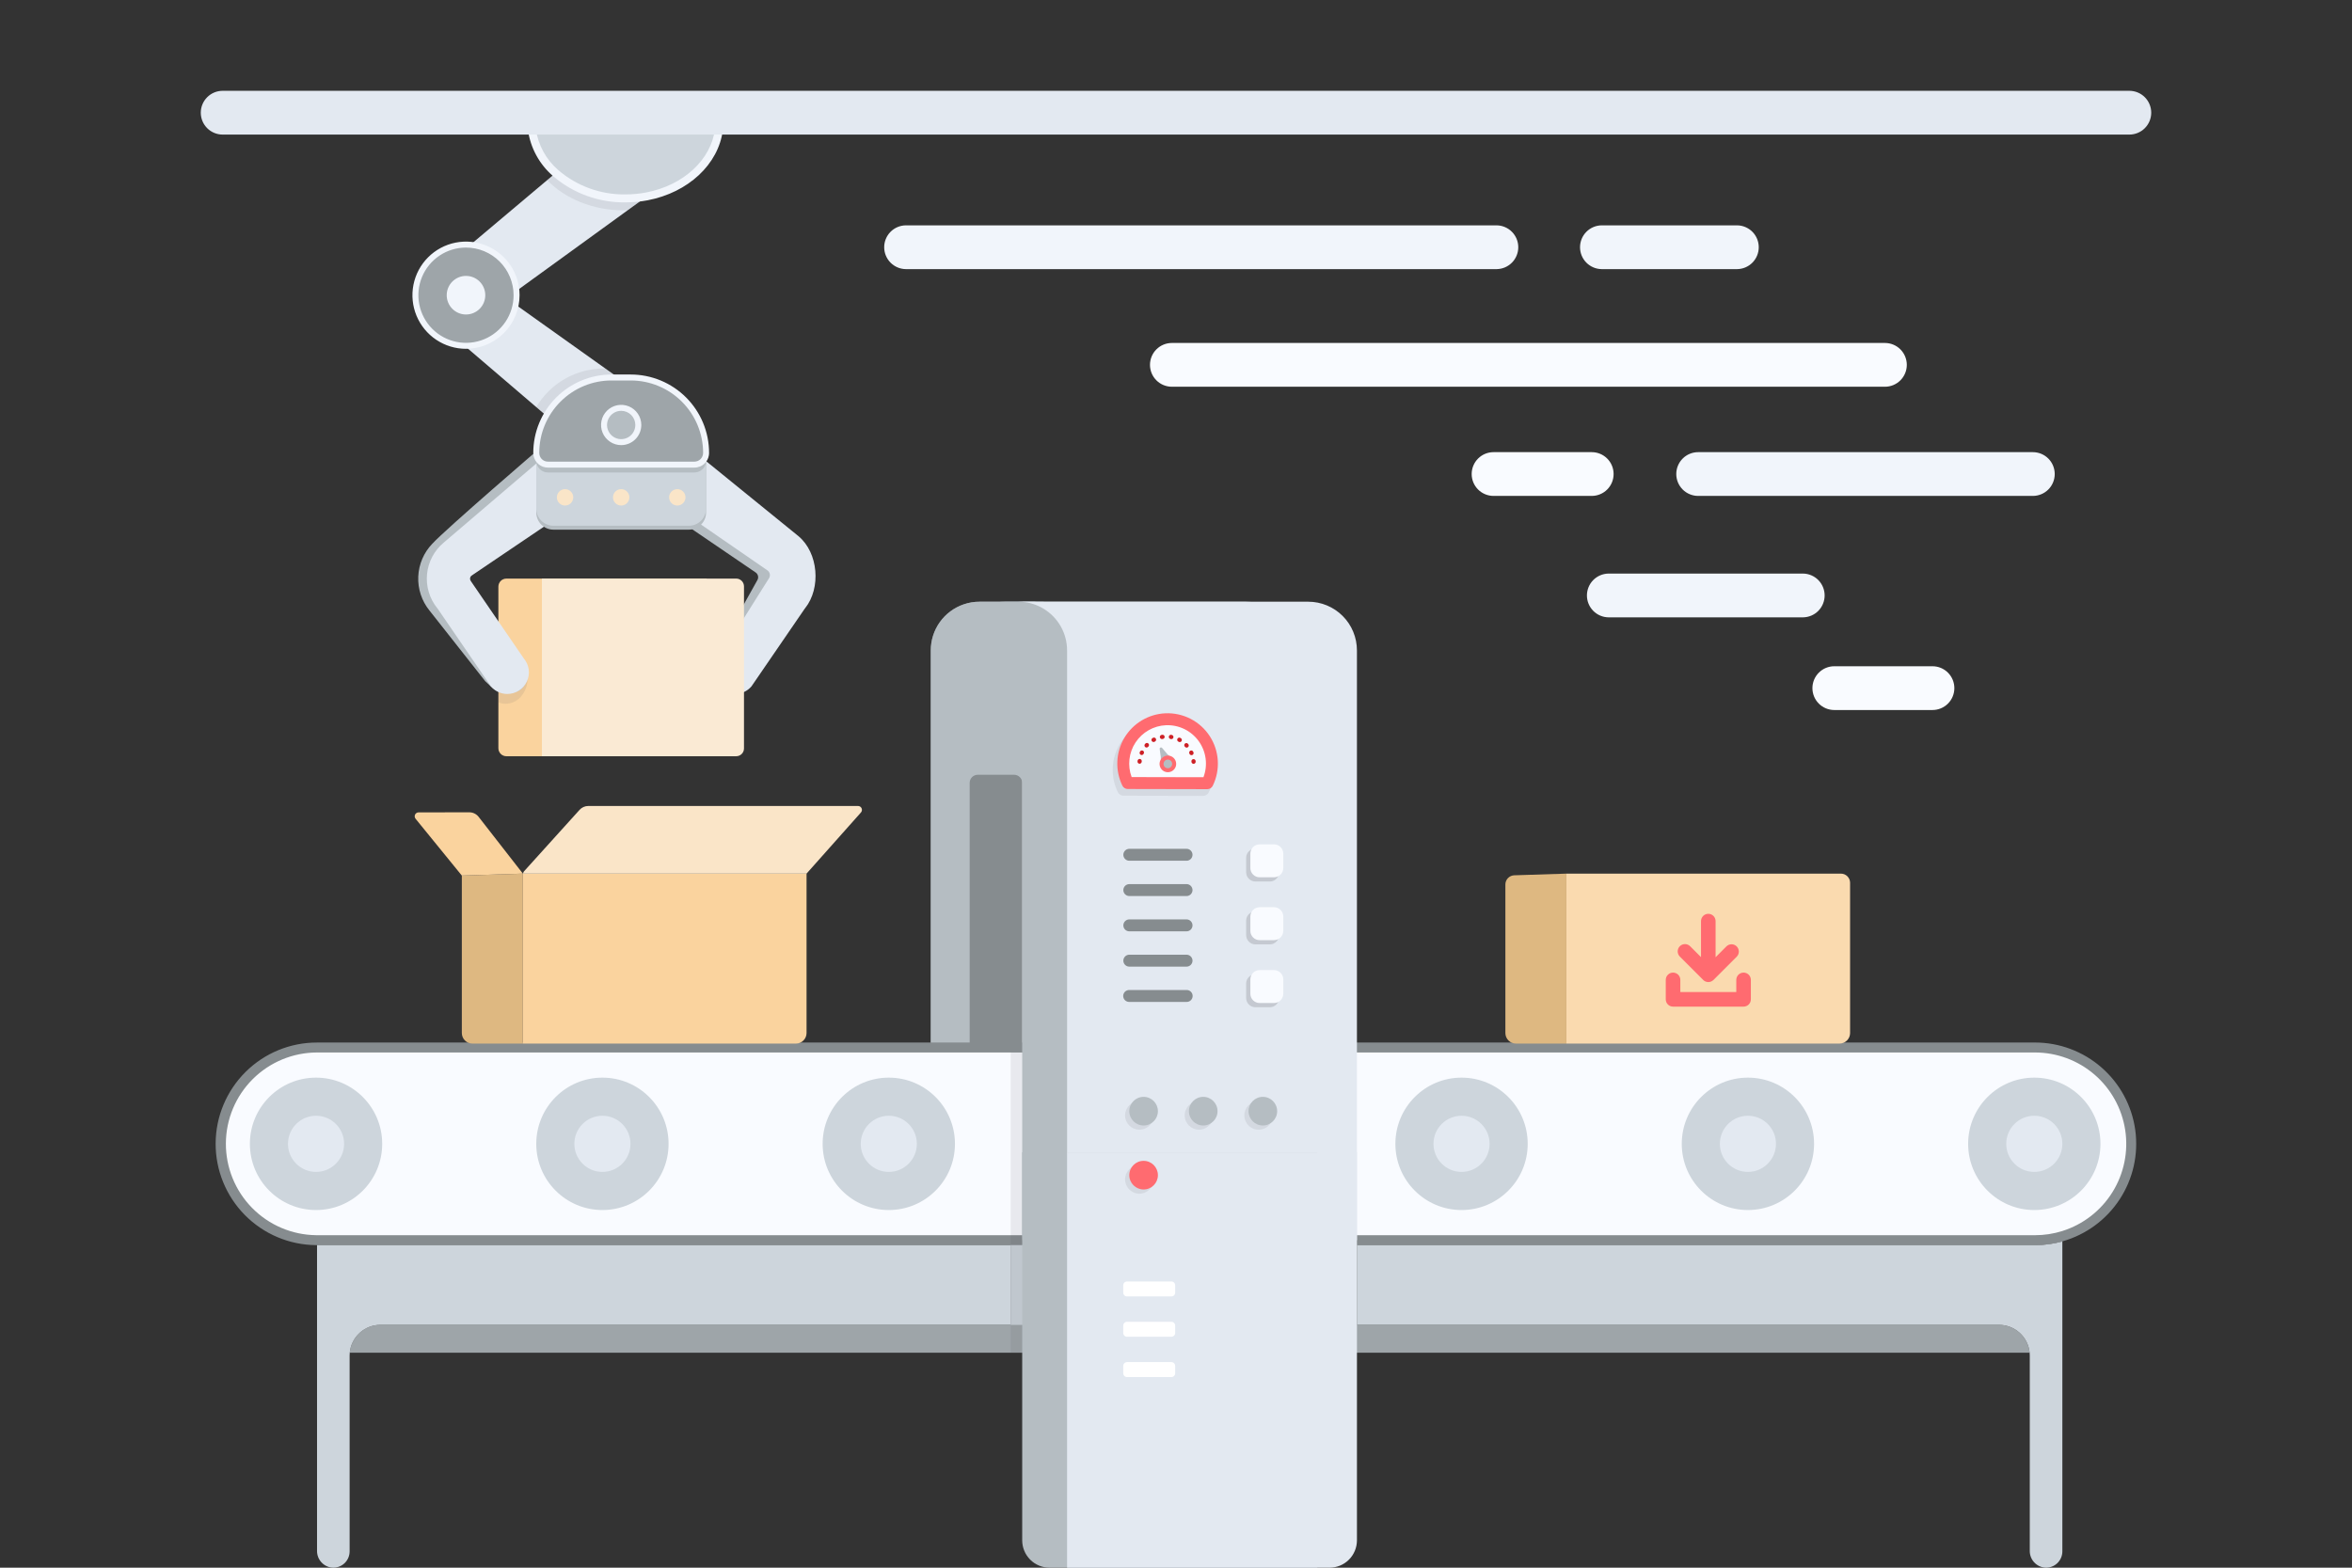 <svg width="492" height="328" viewBox="0 0 492 328" fill="none" xmlns="http://www.w3.org/2000/svg">
<rect x="0" y="0" width="492" height="328" fill="#333333" stroke="none"/>
<g clip-path="url(#clip0_338_1969)">
<path d="M136.481 84.119L133.416 88.048L129.939 92.507L126.758 96.585L126.272 97.209L126.259 97.226L126.238 97.209L125.51 96.585L114.914 87.516L114.245 86.945L112.174 85.172L92.495 68.332L100.284 58.346L126.637 77.109L129.27 78.983L131.578 80.627L136.481 84.119Z" fill="#E3E9F1"/>
<g opacity="0.1">
<path d="M146.664 93.518C146.662 94.331 146.338 95.111 145.763 95.686C145.188 96.261 144.408 96.585 143.595 96.585H125.511L114.915 87.516L114.245 86.945L112.178 85.171C113.626 82.716 115.689 80.681 118.163 79.267C120.636 77.853 123.435 77.108 126.284 77.107H126.642L129.277 78.98H131.943C134.274 78.978 136.576 79.493 138.683 80.49C140.791 81.487 142.65 82.941 144.127 84.745C145.79 87.368 146.67 90.412 146.664 93.518V93.518Z" fill="#494C4E"/>
</g>
<path d="M141.758 36.414L135.313 41.088L131.307 43.99L108.024 60.872L105.949 62.379L97.615 68.419L95.019 65.097L94.699 64.685L93.972 63.752L89.821 58.437L98.396 51.215L114.448 37.696L116.225 36.206L127.037 27.099L129.016 25.434L131.536 23.311L133.191 25.434L134.493 27.099L141.758 36.414Z" fill="#E3E9F1"/>
<g opacity="0.1">
<path d="M150.384 27.099C149.518 33.967 143.368 39.548 135.313 41.088L131.308 43.99C131.006 44.002 130.709 44.006 130.404 44.006C123.962 44.006 118.206 41.542 114.447 37.696L116.223 36.206C113.529 33.866 111.768 30.633 111.262 27.099H150.384Z" fill="#494C4E"/>
</g>
<path d="M264.771 136.036V259.476H194.704V136.085C194.704 133.958 195.368 131.884 196.605 130.155C197.842 128.426 199.589 127.127 201.601 126.442C202.658 126.077 203.768 125.891 204.887 125.892H218.225L264.771 136.036Z" fill="#868C8F"/>
<path d="M260.638 131.183L220.461 126.38L216.389 125.893H204.887C203.767 125.891 202.655 126.076 201.597 126.442C199.585 127.128 197.838 128.427 196.601 130.157C195.365 131.887 194.701 133.962 194.702 136.089V259.476H213.828L213.878 258.082V259.476H264.779V126.773C263.507 126.205 262.11 131.183 260.638 131.183ZM202.841 163.787C202.842 163.34 203.02 162.912 203.335 162.596C203.651 162.28 204.078 162.102 204.525 162.101H212.14C212.586 162.101 213.015 162.279 213.331 162.595C213.646 162.911 213.824 163.34 213.824 163.787V220.096H202.841V163.787Z" fill="#B5BDC2"/>
<path d="M431.407 259.474V259.728C429.545 260.252 427.619 260.517 425.684 260.515H283.851V277.194H418.158C419.759 277.194 421.302 277.791 422.487 278.869C423.672 279.946 424.413 281.427 424.566 283.022H73.162C73.315 281.427 74.056 279.946 75.241 278.869C76.426 277.791 77.969 277.194 79.57 277.194H211.417V260.515H66.316V259.474H431.407Z" fill="#9EA5A9"/>
<path d="M211.416 260.515V277.194H79.574C77.973 277.194 76.429 277.791 75.244 278.869C74.059 279.946 73.318 281.427 73.165 283.022C73.145 283.226 73.135 283.432 73.136 283.637V324.587C73.136 325.054 73.04 325.516 72.854 325.945C72.669 326.373 72.397 326.759 72.056 327.078C71.716 327.398 71.313 327.643 70.873 327.8C70.434 327.958 69.967 328.023 69.501 327.992C68.624 327.915 67.809 327.51 67.219 326.857C66.629 326.204 66.308 325.351 66.32 324.471V260.515H211.416Z" fill="#CDD5DC"/>
<path d="M431.412 259.728V324.587C431.412 325.054 431.316 325.516 431.13 325.945C430.945 326.373 430.673 326.759 430.332 327.078C429.991 327.398 429.589 327.643 429.149 327.8C428.71 327.958 428.243 328.023 427.777 327.992C426.9 327.915 426.085 327.51 425.495 326.857C424.905 326.204 424.584 325.351 424.596 324.471V283.637C424.596 283.429 424.587 283.225 424.567 283.022C424.414 281.427 423.672 279.946 422.488 278.869C421.303 277.791 419.759 277.194 418.158 277.194H283.852V260.515H425.685C427.62 260.517 429.545 260.252 431.408 259.728H431.412Z" fill="#CDD5DC"/>
<path d="M211.416 250.088L216.048 250.282V277.194H211.416V250.088Z" fill="#CDD5DC"/>
<path d="M425.684 219.162H66.316C55.194 219.162 46.178 228.186 46.178 239.319C46.178 250.451 55.194 259.475 66.316 259.475H425.684C436.806 259.475 445.823 250.451 445.823 239.319C445.823 228.186 436.806 219.162 425.684 219.162Z" fill="#F9FBFF"/>
<path d="M213.874 258.437V259.477H223.211V258.437H213.874ZM213.824 259.477L213.861 258.437H213.824V259.477ZM425.685 218.125H66.317C60.713 218.116 55.334 220.331 51.359 224.285C47.384 228.238 45.136 233.607 45.109 239.216C45.081 244.825 47.276 250.216 51.212 254.208C55.148 258.2 60.505 260.468 66.109 260.514C66.18 260.514 66.247 260.514 66.317 260.514H425.685C427.619 260.516 429.545 260.251 431.407 259.728V259.728C436.333 258.343 440.591 255.221 443.395 250.938C446.198 246.655 447.359 241.501 446.661 236.428C445.963 231.356 443.455 226.707 439.599 223.342C435.743 219.977 430.801 218.122 425.685 218.121V218.125ZM431.407 257.559C429.556 258.142 427.626 258.439 425.685 258.437H66.317C66.247 258.437 66.176 258.437 66.109 258.433C61.068 258.37 56.256 256.314 52.723 252.714C49.19 249.114 47.222 244.262 47.25 239.216C47.277 234.17 49.297 229.339 52.869 225.778C56.441 222.217 61.275 220.214 66.317 220.206H425.685C430.247 220.207 434.659 221.844 438.12 224.819C441.582 227.794 443.865 231.911 444.557 236.425C445.249 240.939 444.303 245.551 441.891 249.428C439.479 253.304 435.76 256.189 431.407 257.559V257.559ZM213.824 258.437V259.477L213.861 258.437H213.824ZM213.874 258.437V259.477H223.211V258.437H213.874Z" fill="#868C8F"/>
<path d="M66.111 253.169C73.753 253.169 79.949 246.968 79.949 239.319C79.949 231.669 73.753 225.468 66.111 225.468C58.468 225.468 52.273 231.669 52.273 239.319C52.273 246.968 58.468 253.169 66.111 253.169Z" fill="#CDD5DC"/>
<path d="M66.111 245.193C69.352 245.193 71.98 242.563 71.98 239.319C71.98 236.074 69.352 233.444 66.111 233.444C62.869 233.444 60.241 236.074 60.241 239.319C60.241 242.563 62.869 245.193 66.111 245.193Z" fill="#E3E9F1"/>
<path d="M126.016 253.169C133.659 253.169 139.854 246.968 139.854 239.319C139.854 231.669 133.659 225.468 126.016 225.468C118.373 225.468 112.178 231.669 112.178 239.319C112.178 246.968 118.373 253.169 126.016 253.169Z" fill="#CDD5DC"/>
<path d="M126.016 245.193C129.258 245.193 131.885 242.563 131.885 239.319C131.885 236.074 129.258 233.444 126.016 233.444C122.774 233.444 120.146 236.074 120.146 239.319C120.146 242.563 122.774 245.193 126.016 245.193Z" fill="#E3E9F1"/>
<path d="M185.921 253.169C193.564 253.169 199.76 246.968 199.76 239.319C199.76 231.669 193.564 225.468 185.921 225.468C178.279 225.468 172.083 231.669 172.083 239.319C172.083 246.968 178.279 253.169 185.921 253.169Z" fill="#CDD5DC"/>
<path d="M185.921 245.193C189.163 245.193 191.791 242.563 191.791 239.319C191.791 236.074 189.163 233.444 185.921 233.444C182.68 233.444 180.052 236.074 180.052 239.319C180.052 242.563 182.68 245.193 185.921 245.193Z" fill="#E3E9F1"/>
<path d="M245.826 253.169C253.468 253.169 259.664 246.968 259.664 239.319C259.664 231.669 253.468 225.468 245.826 225.468C238.183 225.468 231.987 231.669 231.987 239.319C231.987 246.968 238.183 253.169 245.826 253.169Z" fill="#CDD5DC"/>
<path d="M245.826 245.193C249.067 245.193 251.695 242.563 251.695 239.319C251.695 236.074 249.067 233.444 245.826 233.444C242.584 233.444 239.956 236.074 239.956 239.319C239.956 242.563 242.584 245.193 245.826 245.193Z" fill="#E3E9F1"/>
<path d="M305.731 253.169C313.374 253.169 319.569 246.968 319.569 239.319C319.569 231.669 313.374 225.468 305.731 225.468C298.088 225.468 291.893 231.669 291.893 239.319C291.893 246.968 298.088 253.169 305.731 253.169Z" fill="#CDD5DC"/>
<path d="M305.731 245.193C308.972 245.193 311.6 242.563 311.6 239.319C311.6 236.074 308.972 233.444 305.731 233.444C302.489 233.444 299.861 236.074 299.861 239.319C299.861 242.563 302.489 245.193 305.731 245.193Z" fill="#E3E9F1"/>
<path d="M365.636 253.169C373.279 253.169 379.474 246.968 379.474 239.319C379.474 231.669 373.279 225.468 365.636 225.468C357.993 225.468 351.798 231.669 351.798 239.319C351.798 246.968 357.993 253.169 365.636 253.169Z" fill="#CDD5DC"/>
<path d="M365.636 245.193C368.878 245.193 371.506 242.563 371.506 239.319C371.506 236.074 368.878 233.444 365.636 233.444C362.394 233.444 359.767 236.074 359.767 239.319C359.767 242.563 362.394 245.193 365.636 245.193Z" fill="#E3E9F1"/>
<path d="M425.541 253.169C433.184 253.169 439.38 246.968 439.38 239.319C439.38 231.669 433.184 225.468 425.541 225.468C417.899 225.468 411.703 231.669 411.703 239.319C411.703 246.968 417.899 253.169 425.541 253.169Z" fill="#CDD5DC"/>
<path d="M425.541 245.193C428.783 245.193 431.411 242.563 431.411 239.319C431.411 236.074 428.783 233.444 425.541 233.444C422.3 233.444 419.672 236.074 419.672 239.319C419.672 242.563 422.3 245.193 425.541 245.193Z" fill="#E3E9F1"/>
<path d="M260.636 125.892H210.216C209.097 125.891 207.987 126.077 206.93 126.442C208.941 127.128 210.687 128.426 211.923 130.155C213.16 131.885 213.824 133.958 213.822 136.085V259.476L213.871 258.08V259.476H270.813V136.085C270.813 133.382 269.741 130.791 267.833 128.879C265.924 126.968 263.336 125.894 260.636 125.892V125.892Z" fill="#B5BDC2"/>
<path d="M273.667 125.892H213.032C213.315 125.892 213.595 125.905 213.873 125.929C215.41 126.052 216.898 126.527 218.223 127.317C219.745 128.218 221.006 129.5 221.881 131.038C222.757 132.575 223.216 134.315 223.215 136.085V259.476V259.456V259.475H283.849V136.084C283.849 134.746 283.586 133.42 283.074 132.184C282.563 130.947 281.813 129.824 280.867 128.877C279.922 127.931 278.799 127.18 277.564 126.668C276.329 126.156 275.005 125.892 273.667 125.892Z" fill="#E3E9F1"/>
<g opacity="0.1">
<path d="M250.735 153.474C249.704 152.467 248.477 151.682 247.131 151.169C245.784 150.655 244.347 150.424 242.908 150.489C241.15 150.564 239.438 151.075 237.927 151.978C236.416 152.88 235.153 154.145 234.252 155.658C233.352 157.171 232.842 158.885 232.768 160.645C232.695 162.404 233.06 164.155 233.831 165.738C233.939 165.96 234.108 166.147 234.317 166.278C234.527 166.41 234.769 166.479 235.016 166.48L251.672 166.515C251.919 166.515 252.16 166.446 252.37 166.316C252.579 166.186 252.748 166 252.857 165.778C253.847 163.766 254.174 161.492 253.793 159.282C253.411 157.072 252.339 155.04 250.732 153.478L250.735 153.474Z" fill="#494C4E"/>
</g>
<path d="M148.832 152.176C147.971 152.175 147.128 151.929 146.403 151.465C145.678 151.001 145.101 150.339 144.739 149.558C144.377 148.776 144.246 147.907 144.361 147.054C144.477 146.2 144.834 145.397 145.39 144.74L158.425 121.385C158.572 121.134 158.624 120.839 158.572 120.553C158.521 120.267 158.368 120.009 158.142 119.825L140.109 107.541C139.655 107.16 139.279 106.694 139.005 106.168C138.731 105.642 138.562 105.067 138.51 104.477C138.457 103.886 138.522 103.29 138.699 102.724C138.877 102.158 139.164 101.633 139.544 101.178C139.924 100.723 140.39 100.348 140.916 100.073C141.441 99.798 142.015 99.63 142.605 99.578C143.196 99.525 143.791 99.589 144.356 99.767C144.921 99.945 145.446 100.232 145.901 100.612L164.991 113.509C166.979 115.156 168.239 117.52 168.498 120.09C168.757 122.66 167.994 125.229 166.374 127.239C166.346 127.275 166.317 127.309 166.289 127.343L152.278 147.703C151.385 148.758 150.112 152.176 148.832 152.176Z" fill="#B5BDC2"/>
<path d="M153.754 145.195C152.894 145.194 152.051 144.948 151.326 144.484C150.601 144.02 150.024 143.358 149.662 142.576C149.3 141.795 149.169 140.926 149.284 140.072C149.4 139.219 149.756 138.416 150.312 137.759L160.886 120.944C161.033 120.693 161.086 120.398 161.034 120.111C160.982 119.825 160.829 119.567 160.603 119.384L142.16 106.657C140.249 105.056 139.995 103.089 141.595 101.175C143.195 99.262 144.81 94.082 146.721 95.683L167.041 112.188C171.183 115.66 171.791 123.013 168.425 127.241C168.397 127.277 168.368 127.311 168.339 127.345L157.201 143.598C156.777 144.099 156.249 144.502 155.654 144.778C155.059 145.054 154.41 145.196 153.754 145.195V145.195Z" fill="#E3E9F1"/>
<path d="M147.834 121.057V158.223H105.928C105.484 158.223 105.058 158.046 104.745 157.732C104.431 157.418 104.254 156.992 104.254 156.548V122.732C104.254 122.512 104.297 122.294 104.381 122.091C104.465 121.887 104.589 121.703 104.744 121.547C104.899 121.392 105.084 121.268 105.287 121.184C105.49 121.1 105.708 121.057 105.928 121.057H147.834Z" fill="#FAD39E"/>
<path d="M113.363 121.055H154.002C154.215 121.055 154.427 121.097 154.625 121.179C154.822 121.261 155.002 121.381 155.153 121.532C155.304 121.684 155.424 121.863 155.506 122.061C155.587 122.259 155.63 122.471 155.63 122.685V156.594C155.63 156.808 155.587 157.02 155.506 157.217C155.424 157.415 155.304 157.595 155.153 157.746C155.002 157.897 154.822 158.017 154.625 158.099C154.427 158.181 154.215 158.223 154.002 158.223H113.363V121.055Z" fill="#FAEAD4"/>
<path d="M109.376 182.784V218.343H98.818C98.232 218.343 97.67 218.11 97.255 217.695C96.841 217.281 96.608 216.718 96.608 216.132V183.197L109.376 182.784Z" fill="#DEB881"/>
<g opacity="0.1">
<path d="M107.553 185.657L107.558 185.661L107.482 185.657H107.553Z" fill="#6E7376"/>
</g>
<path d="M168.717 182.784V216.129C168.717 216.716 168.484 217.278 168.07 217.693C167.655 218.108 167.094 218.341 166.508 218.341H109.376V182.784H168.717Z" fill="#FAD39E"/>
<path d="M179.494 168.631H123.058C122.715 168.631 122.375 168.703 122.062 168.842C121.748 168.981 121.467 169.185 121.237 169.44L109.572 182.351L109.375 182.782H168.716L180.096 169.99C180.201 169.873 180.269 169.728 180.294 169.573C180.318 169.418 180.297 169.259 180.233 169.116C180.17 168.972 180.066 168.85 179.935 168.764C179.804 168.678 179.651 168.632 179.494 168.631Z" fill="#FAE5C8"/>
<path d="M109.375 182.782L96.608 183.193L86.929 171.303C86.832 171.183 86.77 171.039 86.752 170.885C86.734 170.732 86.759 170.577 86.825 170.438C86.891 170.298 86.995 170.18 87.125 170.098C87.255 170.015 87.406 169.971 87.56 169.971L98.177 169.956C98.551 169.955 98.92 170.04 99.256 170.204C99.593 170.368 99.887 170.606 100.117 170.901L109.375 182.782Z" fill="#FAD39E"/>
<g opacity="0.1">
<path d="M108.732 146.012C107.936 146.795 106.866 147.238 105.75 147.248C105.238 147.247 104.73 147.152 104.252 146.968V131.989L109.269 138.674C110.065 139.762 110.448 141.097 110.35 142.442C110.251 143.786 109.678 145.052 108.732 146.012V146.012Z" fill="#494C4E"/>
</g>
<path d="M120.401 98.317C119.522 97.262 118.286 92.924 116.922 92.802C115.558 92.681 114.228 92.688 113.176 93.568C113.176 93.568 93.264 110.676 90.428 113.766C88.647 115.62 87.604 118.061 87.493 120.63C87.382 123.2 88.212 125.721 89.825 127.722L89.843 127.741L101.503 142.525C103.209 144.202 104.181 144.992 105.72 144.992H106.154C107.181 145.09 108.207 144.803 109.034 144.185C109.556 143.707 109.94 143.097 110.147 142.42C110.354 141.742 110.375 141.022 110.208 140.333C109.942 138.933 109.319 137.624 108.401 136.534L97.75 121.201C97.721 121.155 97.709 121.1 97.718 121.046C97.728 120.992 97.756 120.944 97.799 120.91L119.758 105.547C120.8 104.673 121.453 103.421 121.573 102.065C121.694 100.71 121.272 99.362 120.401 98.317V98.317Z" fill="#B5BDC2"/>
<path d="M106.128 145.195C105.472 145.196 104.823 145.053 104.228 144.777C103.633 144.501 103.105 144.098 102.682 143.596L91.546 127.343C91.516 127.309 91.489 127.275 91.46 127.239C89.839 125.229 89.075 122.661 89.333 120.09C89.592 117.52 90.851 115.156 92.839 113.508L112.75 96.501C114.662 94.901 116.688 99.261 118.287 101.174C119.055 102.093 119.427 103.28 119.321 104.473C119.215 105.666 118.64 106.768 117.722 107.537L98.632 120.438C98.468 120.574 98.362 120.768 98.336 120.98C98.31 121.192 98.366 121.406 98.492 121.579L109.569 137.758C110.125 138.416 110.482 139.218 110.597 140.072C110.712 140.925 110.582 141.794 110.22 142.576C109.858 143.357 109.281 144.019 108.556 144.483C107.831 144.947 106.989 145.194 106.128 145.195V145.195Z" fill="#E3E9F1"/>
<path d="M112.178 96.388H147.705V107.218C147.705 108.173 147.326 109.089 146.651 109.765C145.976 110.441 145.061 110.82 144.106 110.82H115.776C114.821 110.82 113.906 110.441 113.231 109.765C112.556 109.089 112.177 108.173 112.177 107.218V96.388H112.178Z" fill="#B5BDC2"/>
<path d="M112.178 95.568H147.705V106.397C147.705 107.352 147.326 108.269 146.651 108.944C145.976 109.62 145.061 110 144.106 110H115.776C114.821 110 113.906 109.62 113.231 108.944C112.556 108.269 112.177 107.352 112.177 106.397V95.568H112.178Z" fill="#CDD5DC"/>
<path d="M127.944 80.626H131.935C136.117 80.626 140.127 82.288 143.084 85.248C146.041 88.207 147.702 92.222 147.702 96.407V96.407C147.702 97.056 147.445 97.678 146.987 98.136C146.528 98.595 145.907 98.853 145.259 98.853H114.62C114.299 98.853 113.982 98.79 113.685 98.667C113.389 98.544 113.119 98.364 112.892 98.136C112.666 97.909 112.486 97.64 112.363 97.343C112.24 97.046 112.177 96.728 112.177 96.407V96.407C112.177 92.222 113.838 88.207 116.795 85.248C119.752 82.288 123.762 80.626 127.944 80.626V80.626Z" fill="#B5BDC2"/>
<path d="M147.706 94.766C147.705 94.918 147.69 95.069 147.66 95.218C147.572 95.701 147.338 96.146 146.99 96.492C146.763 96.719 146.493 96.9 146.196 97.023C145.899 97.145 145.58 97.209 145.259 97.208H114.62C114.051 97.209 113.5 97.01 113.063 96.647C112.625 96.283 112.329 95.778 112.225 95.218C112.194 95.069 112.179 94.918 112.179 94.766C112.178 92.694 112.586 90.641 113.378 88.727C114.17 86.812 115.331 85.072 116.795 83.606C118.259 82.141 119.997 80.978 121.91 80.185C123.823 79.391 125.873 78.983 127.944 78.983H131.935C136.117 78.983 140.128 80.646 143.085 83.606C146.042 86.566 147.704 90.58 147.704 94.766H147.706Z" fill="#9EA5A9"/>
<path d="M145.26 97.833H114.619C113.904 97.834 113.211 97.585 112.661 97.128C112.11 96.671 111.738 96.035 111.607 95.331C111.57 95.145 111.552 94.955 111.552 94.764C111.552 92.61 111.975 90.477 112.799 88.486C113.623 86.495 114.83 84.686 116.352 83.163C117.874 81.639 119.682 80.431 121.67 79.607C123.659 78.782 125.791 78.358 127.943 78.358H131.934C136.282 78.359 140.451 80.087 143.525 83.164C146.6 86.241 148.327 90.415 148.327 94.766C148.327 94.96 148.308 95.153 148.269 95.343C148.157 95.947 147.865 96.502 147.43 96.935C146.854 97.51 146.074 97.833 145.26 97.833V97.833ZM127.942 79.606C125.952 79.601 123.982 79.991 122.144 80.754C120.306 81.516 118.638 82.636 117.235 84.048C115.827 85.454 114.711 87.125 113.95 88.965C113.189 90.804 112.799 92.775 112.802 94.766C112.802 94.877 112.814 94.988 112.836 95.097C112.911 95.515 113.131 95.894 113.457 96.166C113.783 96.438 114.195 96.587 114.619 96.585H145.26C145.744 96.585 146.209 96.393 146.551 96.05C146.885 95.707 147.075 95.248 147.082 94.769C147.082 90.748 145.486 86.892 142.646 84.048C139.806 81.205 135.953 79.607 131.936 79.607L127.942 79.606Z" fill="#F1F5FB"/>
<path d="M129.941 92.506C131.921 92.506 133.526 90.899 133.526 88.918C133.526 86.936 131.921 85.329 129.941 85.329C127.961 85.329 126.356 86.936 126.356 88.918C126.356 90.899 127.961 92.506 129.941 92.506Z" fill="#B5BDC2"/>
<path d="M129.942 93.13C129.109 93.13 128.295 92.883 127.603 92.42C126.911 91.957 126.371 91.299 126.053 90.53C125.734 89.76 125.651 88.913 125.813 88.096C125.976 87.278 126.377 86.528 126.965 85.938C127.554 85.349 128.304 84.948 129.12 84.785C129.937 84.623 130.783 84.706 131.552 85.025C132.321 85.344 132.979 85.884 133.441 86.577C133.904 87.27 134.151 88.084 134.151 88.917C134.149 90.034 133.705 91.105 132.916 91.894C132.127 92.684 131.057 93.128 129.942 93.13V93.13ZM129.942 85.954C129.356 85.954 128.783 86.128 128.296 86.454C127.809 86.779 127.43 87.242 127.205 87.784C126.981 88.326 126.923 88.922 127.037 89.497C127.151 90.072 127.434 90.6 127.848 91.014C128.262 91.429 128.79 91.711 129.364 91.825C129.939 91.94 130.534 91.881 131.075 91.656C131.617 91.432 132.079 91.052 132.404 90.564C132.73 90.077 132.903 89.504 132.903 88.917C132.902 88.132 132.59 87.378 132.035 86.823C131.479 86.267 130.727 85.955 129.942 85.954Z" fill="#F1F5FB"/>
<path d="M141.681 105.772C142.628 105.772 143.396 105.003 143.396 104.056C143.396 103.108 142.628 102.34 141.681 102.34C140.734 102.34 139.967 103.108 139.967 104.056C139.967 105.003 140.734 105.772 141.681 105.772Z" fill="#FAE5C8"/>
<path d="M129.941 105.772C130.888 105.772 131.656 105.003 131.656 104.056C131.656 103.108 130.888 102.34 129.941 102.34C128.994 102.34 128.227 103.108 128.227 104.056C128.227 105.003 128.994 105.772 129.941 105.772Z" fill="#FAE5C8"/>
<path d="M118.201 105.772C119.148 105.772 119.915 105.003 119.915 104.056C119.915 103.108 119.148 102.34 118.201 102.34C117.254 102.34 116.486 103.108 116.486 104.056C116.486 105.003 117.254 105.772 118.201 105.772Z" fill="#FAE5C8"/>
<path d="M327.667 182.784V218.343H317.11C316.819 218.343 316.532 218.286 316.264 218.175C315.996 218.064 315.752 217.901 315.547 217.696C315.342 217.49 315.179 217.246 315.068 216.978C314.957 216.71 314.9 216.422 314.9 216.132V185.058C314.9 184.558 315.094 184.078 315.441 183.72C315.789 183.361 316.262 183.151 316.76 183.135L327.667 182.784Z" fill="#DEB881"/>
<g opacity="0.1">
<path d="M325.846 185.657L325.85 185.661L325.774 185.657H325.846Z" fill="#6E7376"/>
</g>
<path d="M387.008 184.707V216.129C387.008 216.42 386.951 216.707 386.84 216.976C386.729 217.244 386.566 217.488 386.361 217.693C386.156 217.899 385.912 218.061 385.644 218.173C385.376 218.284 385.089 218.341 384.799 218.341H327.667V182.784H385.086C385.596 182.784 386.085 182.986 386.445 183.347C386.805 183.708 387.008 184.197 387.008 184.707Z" fill="#FADAAF"/>
<path d="M356.228 204.976C356.37 205.133 356.543 205.258 356.736 205.344C356.929 205.429 357.137 205.474 357.348 205.474H357.357H357.367C357.546 205.472 357.723 205.437 357.889 205.373C357.909 205.365 357.93 205.361 357.95 205.352C358.112 205.281 358.261 205.182 358.39 205.06C358.403 205.047 358.422 205.043 358.435 205.029L363.304 200.157C363.584 199.869 363.739 199.483 363.736 199.082C363.733 198.681 363.573 198.297 363.29 198.014C363.007 197.73 362.623 197.569 362.222 197.566C361.822 197.564 361.436 197.719 361.149 197.998L358.873 200.276V192.718C358.873 192.313 358.713 191.925 358.427 191.639C358.141 191.353 357.753 191.192 357.348 191.192C356.944 191.192 356.556 191.353 356.27 191.639C355.984 191.925 355.824 192.313 355.824 192.718V200.255L353.547 197.976C353.405 197.834 353.237 197.721 353.052 197.645C352.867 197.568 352.669 197.529 352.469 197.529C352.269 197.529 352.07 197.568 351.885 197.645C351.7 197.721 351.532 197.834 351.391 197.976C351.249 198.117 351.137 198.285 351.06 198.471C350.984 198.656 350.944 198.854 350.944 199.054C350.944 199.255 350.984 199.453 351.06 199.638C351.137 199.823 351.249 199.992 351.391 200.133L356.228 204.976Z" fill="#FF6B70"/>
<path d="M364.727 203.491C364.527 203.491 364.329 203.531 364.144 203.607C363.959 203.684 363.791 203.796 363.649 203.938C363.507 204.08 363.395 204.248 363.318 204.433C363.242 204.618 363.202 204.817 363.202 205.017V207.561H351.499V205.017C351.499 204.612 351.338 204.224 351.052 203.938C350.766 203.652 350.378 203.491 349.974 203.491C349.57 203.491 349.182 203.652 348.896 203.938C348.61 204.224 348.449 204.612 348.449 205.017V209.087C348.449 209.492 348.61 209.88 348.896 210.166C349.182 210.452 349.57 210.613 349.974 210.613H364.727C365.132 210.613 365.519 210.452 365.805 210.166C366.091 209.88 366.252 209.492 366.252 209.087V205.017C366.252 204.817 366.212 204.618 366.136 204.433C366.059 204.248 365.947 204.08 365.805 203.938C365.664 203.796 365.496 203.684 365.311 203.607C365.126 203.531 364.927 203.491 364.727 203.491V203.491Z" fill="#FF6B70"/>
<path d="M213.825 241.098H275.561V328H219.553C218.034 328 216.578 327.396 215.504 326.322C214.43 325.247 213.827 323.789 213.827 322.269V241.1L213.825 241.098Z" fill="#B5BDC2"/>
<path d="M283.851 241.098V322.272C283.85 323.792 283.246 325.248 282.172 326.322C281.098 327.396 279.643 327.999 278.125 328H223.214V241.098H283.851Z" fill="#E3E9F1"/>
<path d="M97.479 72.355C103.323 72.355 108.061 67.613 108.061 61.764C108.061 55.914 103.323 51.172 97.479 51.172C91.635 51.172 86.897 55.914 86.897 61.764C86.897 67.613 91.635 72.355 97.479 72.355Z" fill="#9EA5A9"/>
<path d="M97.479 72.98C95.263 72.98 93.096 72.322 91.254 71.089C89.411 69.857 87.975 68.105 87.126 66.056C86.278 64.006 86.056 61.751 86.489 59.575C86.921 57.4 87.988 55.401 89.556 53.833C91.123 52.264 93.119 51.196 95.293 50.763C97.467 50.33 99.72 50.553 101.768 51.401C103.815 52.25 105.565 53.688 106.797 55.532C108.028 57.377 108.685 59.545 108.685 61.764C108.682 64.737 107.5 67.588 105.399 69.691C103.298 71.793 100.45 72.976 97.479 72.98ZM97.479 51.797C95.51 51.797 93.584 52.381 91.946 53.476C90.308 54.571 89.031 56.127 88.277 57.948C87.523 59.77 87.325 61.774 87.709 63.707C88.093 65.641 89.041 67.417 90.434 68.811C91.827 70.206 93.601 71.155 95.533 71.54C97.465 71.925 99.467 71.727 101.287 70.973C103.107 70.219 104.662 68.941 105.756 67.302C106.851 65.662 107.435 63.735 107.434 61.764C107.431 59.122 106.382 56.589 104.515 54.72C102.649 52.852 100.119 51.801 97.479 51.797V51.797Z" fill="#F1F5FB"/>
<path d="M97.479 65.8C99.707 65.8 101.512 63.993 101.512 61.763C101.512 59.534 99.707 57.727 97.479 57.727C95.252 57.727 93.446 59.534 93.446 61.763C93.446 63.993 95.252 65.8 97.479 65.8Z" fill="#F1F5FB"/>
<path d="M248.205 180.091H236.233C236.069 180.091 235.907 180.058 235.756 179.995C235.604 179.933 235.467 179.841 235.351 179.725C235.235 179.609 235.143 179.471 235.08 179.32C235.018 179.168 234.985 179.006 234.985 178.842C234.985 178.678 235.018 178.515 235.08 178.364C235.143 178.212 235.235 178.075 235.351 177.959C235.467 177.843 235.604 177.751 235.756 177.688C235.907 177.625 236.069 177.593 236.233 177.593H248.205C248.536 177.593 248.854 177.724 249.088 177.959C249.322 178.193 249.453 178.51 249.453 178.842C249.453 179.173 249.322 179.491 249.088 179.725C248.854 179.959 248.536 180.091 248.205 180.091V180.091Z" fill="#868C8F"/>
<path d="M248.205 187.475H236.233C236.069 187.475 235.907 187.442 235.756 187.38C235.604 187.317 235.467 187.225 235.351 187.109C235.235 186.993 235.143 186.855 235.08 186.704C235.018 186.552 234.985 186.39 234.985 186.226C234.985 186.062 235.018 185.9 235.08 185.748C235.143 185.597 235.235 185.459 235.351 185.343C235.467 185.227 235.604 185.135 235.756 185.072C235.907 185.009 236.069 184.977 236.233 184.977H248.205C248.536 184.977 248.854 185.109 249.088 185.343C249.322 185.577 249.453 185.895 249.453 186.226C249.453 186.557 249.322 186.875 249.088 187.109C248.854 187.343 248.536 187.475 248.205 187.475V187.475Z" fill="#868C8F"/>
<path d="M248.205 194.86H236.233C235.902 194.86 235.585 194.729 235.351 194.495C235.117 194.26 234.985 193.943 234.985 193.612C234.985 193.28 235.117 192.963 235.351 192.729C235.585 192.494 235.902 192.363 236.233 192.363H248.205C248.536 192.363 248.854 192.494 249.088 192.729C249.322 192.963 249.453 193.28 249.453 193.612C249.453 193.943 249.322 194.26 249.088 194.495C248.854 194.729 248.536 194.86 248.205 194.86V194.86Z" fill="#868C8F"/>
<path d="M248.205 202.245H236.233C235.902 202.245 235.585 202.113 235.351 201.879C235.117 201.645 234.985 201.327 234.985 200.996C234.985 200.665 235.117 200.347 235.351 200.113C235.585 199.878 235.902 199.747 236.233 199.747H248.205C248.536 199.747 248.854 199.878 249.088 200.113C249.322 200.347 249.453 200.665 249.453 200.996C249.453 201.327 249.322 201.645 249.088 201.879C248.854 202.113 248.536 202.245 248.205 202.245V202.245Z" fill="#868C8F"/>
<path d="M248.205 209.629H236.232C236.066 209.633 235.901 209.603 235.746 209.542C235.591 209.482 235.45 209.39 235.33 209.274C235.211 209.158 235.117 209.019 235.052 208.865C234.987 208.712 234.954 208.547 234.954 208.38C234.954 208.214 234.987 208.049 235.052 207.895C235.117 207.742 235.211 207.603 235.33 207.486C235.45 207.37 235.591 207.279 235.746 207.218C235.901 207.157 236.066 207.128 236.232 207.132H248.205C248.371 207.128 248.537 207.157 248.692 207.218C248.847 207.279 248.988 207.37 249.107 207.486C249.226 207.603 249.321 207.742 249.385 207.895C249.45 208.049 249.483 208.214 249.483 208.38C249.483 208.547 249.45 208.712 249.385 208.865C249.321 209.019 249.226 209.158 249.107 209.274C248.988 209.39 248.847 209.482 248.692 209.542C248.537 209.603 248.371 209.633 248.205 209.629V209.629Z" fill="#868C8F"/>
<path d="M235.9 163.83C235.211 162.413 234.893 160.844 234.977 159.271C235.061 157.698 235.543 156.172 236.379 154.836C237.215 153.501 238.377 152.401 239.755 151.64C241.133 150.878 242.682 150.481 244.257 150.484C245.831 150.487 247.378 150.892 248.753 151.659C250.128 152.426 251.285 153.531 252.115 154.87C252.945 156.209 253.421 157.737 253.499 159.31C253.576 160.884 253.251 162.451 252.556 163.865L235.9 163.83Z" fill="#F9FBFF"/>
<path d="M252.558 165.114L235.901 165.079C235.668 165.078 235.44 165.012 235.242 164.888C235.044 164.765 234.885 164.588 234.783 164.378C234.018 162.807 233.656 161.069 233.729 159.322C233.802 157.576 234.309 155.874 235.203 154.373C236.097 152.871 237.351 151.615 238.851 150.719C240.351 149.823 242.05 149.315 243.795 149.24C245.62 149.164 247.433 149.564 249.056 150.4C250.679 151.237 252.057 152.482 253.054 154.013C254.051 155.544 254.633 157.309 254.743 159.133C254.852 160.957 254.486 162.779 253.68 164.418C253.576 164.628 253.416 164.804 253.218 164.927C253.02 165.05 252.791 165.114 252.558 165.114V165.114ZM236.721 162.583L251.742 162.615C252.214 161.371 252.369 160.03 252.195 158.712C252.021 157.393 251.523 156.138 250.745 155.06C249.967 153.981 248.934 153.113 247.738 152.533C246.543 151.953 245.222 151.679 243.894 151.735C242.627 151.79 241.391 152.144 240.288 152.769C239.184 153.393 238.244 154.271 237.544 155.329C236.844 156.387 236.405 157.596 236.262 158.857C236.119 160.118 236.276 161.395 236.721 162.583V162.583Z" fill="#FF6B70"/>
<path d="M244.148 157.744C243.791 157.342 243.448 156.921 243.104 156.5C243.065 156.446 243.009 156.408 242.944 156.39C242.88 156.373 242.812 156.379 242.751 156.406C242.69 156.434 242.641 156.481 242.61 156.54C242.58 156.6 242.572 156.668 242.586 156.733C242.67 157.27 242.754 157.806 242.816 158.34C242.786 159.109 242.958 159.872 243.314 160.553C243.467 160.795 243.702 160.974 243.976 161.057C244.25 161.139 244.545 161.121 244.806 161.004C245.067 160.887 245.277 160.68 245.398 160.42C245.519 160.161 245.543 159.866 245.464 159.591C245.194 158.871 244.74 158.234 244.148 157.744Z" fill="#B5BDC2"/>
<path d="M244.298 161.152C245.027 161.152 245.617 160.56 245.617 159.83C245.617 159.101 245.027 158.509 244.298 158.509C243.569 158.509 242.978 159.101 242.978 159.83C242.978 160.56 243.569 161.152 244.298 161.152Z" fill="#B5BDC2"/>
<path d="M244.299 161.567C243.964 161.568 243.636 161.471 243.354 161.288C243.073 161.106 242.85 160.846 242.712 160.54C242.559 160.198 242.52 159.815 242.601 159.448C242.683 159.082 242.881 158.751 243.166 158.507C243.45 158.262 243.806 158.116 244.18 158.091C244.555 158.066 244.927 158.162 245.242 158.366C245.557 158.57 245.798 158.87 245.928 159.222C246.059 159.574 246.072 159.959 245.966 160.319C245.86 160.679 245.64 160.995 245.34 161.22C245.04 161.445 244.675 161.567 244.299 161.567ZM244.299 158.924C244.148 158.924 243.999 158.961 243.866 159.033C243.733 159.105 243.62 159.209 243.538 159.336C243.455 159.463 243.406 159.608 243.394 159.759C243.383 159.91 243.409 160.061 243.471 160.199V160.199C243.538 160.348 243.643 160.475 243.776 160.569C243.909 160.662 244.064 160.718 244.226 160.73C244.388 160.743 244.55 160.711 244.695 160.64C244.841 160.568 244.964 160.458 245.053 160.322C245.141 160.185 245.192 160.028 245.198 159.866C245.205 159.703 245.168 159.542 245.09 159.399C245.013 159.256 244.899 159.137 244.76 159.053C244.621 158.969 244.462 158.925 244.299 158.924V158.924Z" fill="#FF6B70"/>
<path d="M238.434 158.788C238.318 158.78 238.203 158.817 238.114 158.893C238.026 158.968 237.97 159.076 237.96 159.192L237.952 159.279C237.952 159.288 237.947 159.321 237.947 159.329C237.94 159.445 237.979 159.558 238.056 159.644C238.132 159.731 238.24 159.784 238.355 159.791C238.473 159.797 238.589 159.756 238.678 159.678C238.766 159.599 238.821 159.489 238.829 159.371L238.837 159.267C238.846 159.15 238.809 159.034 238.734 158.944C238.659 158.855 238.551 158.799 238.434 158.788ZM250.105 159.225C250.095 159.109 250.04 159.001 249.95 158.926C249.861 158.85 249.745 158.813 249.629 158.823C249.512 158.833 249.405 158.889 249.329 158.979C249.254 159.068 249.217 159.184 249.227 159.301L249.236 159.405C249.244 159.509 249.289 159.607 249.363 159.681C249.437 159.756 249.535 159.801 249.639 159.809C249.661 159.812 249.684 159.812 249.706 159.809C249.764 159.805 249.821 159.79 249.872 159.764C249.924 159.738 249.971 159.703 250.009 159.659C250.046 159.615 250.075 159.564 250.093 159.509C250.111 159.454 250.118 159.396 250.114 159.338L250.105 159.225ZM239.043 157.044C238.932 157 238.808 157.001 238.698 157.046C238.588 157.092 238.5 157.18 238.453 157.29L238.424 157.352C238.378 157.46 238.376 157.581 238.418 157.69C238.46 157.798 238.543 157.886 238.65 157.935C238.695 157.952 238.742 157.963 238.79 157.968C238.882 157.974 238.973 157.953 239.052 157.906C239.131 157.859 239.193 157.789 239.232 157.706L239.256 157.643L239.273 157.606C239.296 157.555 239.308 157.499 239.309 157.442C239.31 157.386 239.3 157.329 239.279 157.277C239.257 157.224 239.226 157.177 239.186 157.137C239.146 157.097 239.098 157.065 239.046 157.044H239.043ZM249.648 157.389L249.598 157.281C249.575 157.228 249.541 157.18 249.499 157.14C249.457 157.1 249.408 157.068 249.354 157.047C249.3 157.026 249.242 157.016 249.184 157.017C249.126 157.019 249.069 157.032 249.016 157.055C248.909 157.105 248.827 157.194 248.785 157.303C248.744 157.413 248.748 157.535 248.795 157.642L248.833 157.734C248.866 157.808 248.918 157.872 248.985 157.918C249.051 157.965 249.129 157.993 249.209 158C249.279 158.005 249.349 157.994 249.413 157.967C249.52 157.921 249.605 157.835 249.649 157.727C249.694 157.619 249.694 157.497 249.65 157.389H249.648ZM240.22 155.562C240.178 155.522 240.129 155.491 240.075 155.47C240.02 155.449 239.963 155.439 239.905 155.441C239.847 155.442 239.79 155.455 239.737 155.479C239.684 155.503 239.636 155.537 239.596 155.579L239.513 155.666C239.435 155.753 239.395 155.866 239.4 155.983C239.406 156.099 239.457 156.208 239.543 156.287C239.585 156.326 239.635 156.357 239.69 156.377C239.744 156.398 239.802 156.407 239.861 156.404C239.919 156.401 239.976 156.387 240.028 156.362C240.081 156.336 240.128 156.301 240.166 156.257L240.232 156.186C240.273 156.145 240.304 156.096 240.326 156.042C240.347 155.988 240.358 155.931 240.357 155.873C240.356 155.815 240.343 155.758 240.32 155.705C240.297 155.651 240.264 155.603 240.223 155.563L240.22 155.562ZM248.571 155.696L248.487 155.608C248.407 155.523 248.297 155.473 248.18 155.469C248.063 155.465 247.949 155.507 247.864 155.587C247.778 155.667 247.728 155.778 247.724 155.895C247.72 156.012 247.763 156.126 247.843 156.211L247.91 156.287C247.989 156.369 248.097 156.418 248.211 156.423C248.325 156.427 248.436 156.387 248.522 156.312C248.607 156.236 248.66 156.13 248.669 156.016C248.679 155.902 248.643 155.789 248.571 155.7V155.696ZM241.788 154.551C241.761 154.499 241.725 154.454 241.68 154.417C241.636 154.379 241.584 154.352 241.529 154.334C241.474 154.317 241.415 154.312 241.358 154.317C241.3 154.323 241.244 154.34 241.193 154.368L241.089 154.422C241.039 154.45 240.994 154.488 240.958 154.533C240.922 154.579 240.896 154.631 240.88 154.686C240.864 154.742 240.859 154.8 240.866 154.858C240.873 154.915 240.891 154.971 240.919 155.021C240.953 155.086 241.003 155.14 241.064 155.18C241.125 155.22 241.196 155.243 241.268 155.247C241.355 155.256 241.442 155.237 241.518 155.193L241.605 155.148C241.709 155.093 241.786 155 241.821 154.888C241.856 154.776 241.845 154.655 241.79 154.551H241.788ZM246.999 154.439L246.895 154.38C246.791 154.325 246.67 154.314 246.558 154.349C246.446 154.384 246.352 154.461 246.298 154.565C246.243 154.669 246.232 154.79 246.267 154.903C246.301 155.015 246.379 155.108 246.483 155.163L246.57 155.208C246.625 155.24 246.686 155.258 246.749 155.262C246.85 155.271 246.95 155.244 247.033 155.188C247.116 155.131 247.177 155.048 247.207 154.951C247.236 154.855 247.231 154.752 247.193 154.658C247.155 154.565 247.087 154.487 246.999 154.439V154.439ZM243.098 153.739L242.986 153.756C242.88 153.774 242.784 153.83 242.717 153.914C242.65 153.998 242.615 154.104 242.62 154.211C242.625 154.319 242.67 154.421 242.745 154.498C242.82 154.575 242.92 154.622 243.027 154.63C243.063 154.635 243.1 154.633 243.135 154.626L243.239 154.609C243.298 154.602 243.355 154.583 243.406 154.553C243.458 154.524 243.502 154.484 243.538 154.436C243.574 154.389 243.599 154.335 243.614 154.277C243.628 154.219 243.63 154.159 243.621 154.101C243.611 154.042 243.59 153.986 243.558 153.936C243.527 153.886 243.485 153.842 243.436 153.809C243.388 153.775 243.333 153.751 243.274 153.739C243.216 153.727 243.156 153.727 243.098 153.739ZM245.106 153.764L244.99 153.743C244.877 153.729 244.762 153.759 244.671 153.828C244.579 153.897 244.518 153.998 244.5 154.112C244.482 154.225 244.509 154.34 244.575 154.434C244.641 154.528 244.74 154.592 244.853 154.614L244.957 154.634C244.969 154.634 244.982 154.638 244.999 154.638C245.108 154.647 245.217 154.614 245.303 154.546C245.389 154.479 245.447 154.381 245.464 154.272C245.483 154.158 245.457 154.04 245.39 153.945C245.324 153.85 245.223 153.785 245.109 153.764H245.106Z" fill="#CD2026"/>
<g opacity="0.2">
<path d="M265.621 177.541H262.613C261.542 177.541 260.674 178.409 260.674 179.481V182.492C260.674 183.564 261.542 184.433 262.613 184.433H265.621C266.692 184.433 267.56 183.564 267.56 182.492V179.481C267.56 178.409 266.692 177.541 265.621 177.541Z" fill="#494C4E"/>
</g>
<path d="M266.503 176.659H263.495C262.424 176.659 261.556 177.528 261.556 178.6V181.61C261.556 182.682 262.424 183.551 263.495 183.551H266.503C267.574 183.551 268.442 182.682 268.442 181.61V178.6C268.442 177.528 267.574 176.659 266.503 176.659Z" fill="#F9FBFF"/>
<g opacity="0.2">
<path d="M265.621 190.694H262.613C261.542 190.694 260.674 191.563 260.674 192.635V195.646C260.674 196.718 261.542 197.587 262.613 197.587H265.621C266.692 197.587 267.56 196.718 267.56 195.646V192.635C267.56 191.563 266.692 190.694 265.621 190.694Z" fill="#494C4E"/>
</g>
<path d="M266.503 189.812H263.495C262.424 189.812 261.556 190.681 261.556 191.753V194.763C261.556 195.835 262.424 196.704 263.495 196.704H266.503C267.574 196.704 268.442 195.835 268.442 194.763V191.753C268.442 190.681 267.574 189.812 266.503 189.812Z" fill="#F9FBFF"/>
<g opacity="0.2">
<path d="M265.621 203.847H262.613C261.542 203.847 260.674 204.716 260.674 205.788V208.799C260.674 209.871 261.542 210.739 262.613 210.739H265.621C266.692 210.739 267.56 209.871 267.56 208.799V205.788C267.56 204.716 266.692 203.847 265.621 203.847Z" fill="#494C4E"/>
</g>
<path d="M266.503 202.966H263.495C262.424 202.966 261.556 203.834 261.556 204.906V207.917C261.556 208.989 262.424 209.858 263.495 209.858H266.503C267.574 209.858 268.442 208.989 268.442 207.917V204.906C268.442 203.834 267.574 202.966 266.503 202.966Z" fill="#F9FBFF"/>
<path d="M245.031 268.115H235.758C235.32 268.115 234.964 268.471 234.964 268.91V270.454C234.964 270.893 235.32 271.249 235.758 271.249H245.031C245.47 271.249 245.826 270.893 245.826 270.454V268.91C245.826 268.471 245.47 268.115 245.031 268.115Z" fill="white"/>
<path d="M245.031 276.551H235.758C235.32 276.551 234.964 276.907 234.964 277.346V278.89C234.964 279.329 235.32 279.685 235.758 279.685H245.031C245.47 279.685 245.826 279.329 245.826 278.89V277.346C245.826 276.907 245.47 276.551 245.031 276.551Z" fill="white"/>
<path d="M245.031 284.986H235.758C235.32 284.986 234.964 285.342 234.964 285.781V287.325C234.964 287.764 235.32 288.12 235.758 288.12H245.031C245.47 288.12 245.826 287.764 245.826 287.325V285.781C245.826 285.342 245.47 284.986 245.031 284.986Z" fill="white"/>
<g opacity="0.1">
<path d="M238.341 249.752C239.995 249.752 241.335 248.41 241.335 246.755C241.335 245.1 239.995 243.759 238.341 243.759C236.688 243.759 235.348 245.1 235.348 246.755C235.348 248.41 236.688 249.752 238.341 249.752Z" fill="#494C4E"/>
</g>
<path d="M239.223 248.869C240.877 248.869 242.217 247.528 242.217 245.873C242.217 244.218 240.877 242.876 239.223 242.876C237.57 242.876 236.229 244.218 236.229 245.873C236.229 247.528 237.57 248.869 239.223 248.869Z" fill="#FF6B70"/>
<g opacity="0.1">
<path d="M238.341 236.364C239.995 236.364 241.335 235.023 241.335 233.368C241.335 231.713 239.995 230.371 238.341 230.371C236.688 230.371 235.348 231.713 235.348 233.368C235.348 235.023 236.688 236.364 238.341 236.364Z" fill="#494C4E"/>
<path d="M250.814 236.364C252.468 236.364 253.808 235.023 253.808 233.368C253.808 231.713 252.468 230.371 250.814 230.371C249.161 230.371 247.82 231.713 247.82 233.368C247.82 235.023 249.161 236.364 250.814 236.364Z" fill="#494C4E"/>
<path d="M263.286 236.364C264.939 236.364 266.28 235.023 266.28 233.368C266.28 231.713 264.939 230.371 263.286 230.371C261.632 230.371 260.292 231.713 260.292 233.368C260.292 235.023 261.632 236.364 263.286 236.364Z" fill="#494C4E"/>
</g>
<path d="M239.223 235.482C240.877 235.482 242.217 234.14 242.217 232.485C242.217 230.83 240.877 229.489 239.223 229.489C237.57 229.489 236.229 230.83 236.229 232.485C236.229 234.14 237.57 235.482 239.223 235.482Z" fill="#B5BDC2"/>
<path d="M251.695 235.482C253.348 235.482 254.689 234.14 254.689 232.485C254.689 230.83 253.348 229.489 251.695 229.489C250.042 229.489 248.701 230.83 248.701 232.485C248.701 234.14 250.042 235.482 251.695 235.482Z" fill="#B5BDC2"/>
<path d="M264.167 235.482C265.82 235.482 267.161 234.14 267.161 232.485C267.161 230.83 265.82 229.489 264.167 229.489C262.513 229.489 261.173 230.83 261.173 232.485C261.173 234.14 262.513 235.482 264.167 235.482Z" fill="#B5BDC2"/>
<path d="M150.488 25.434C150.489 25.991 150.455 26.547 150.384 27.099C149.519 33.967 143.369 39.548 135.314 41.088C133.833 41.369 132.329 41.51 130.822 41.509C125.471 41.595 120.275 39.708 116.225 36.206C113.531 33.866 111.77 30.633 111.264 27.099C111.194 26.547 111.159 25.991 111.16 25.434H150.488Z" fill="#CDD5DC"/>
<path d="M130.822 42.341C125.267 42.416 119.876 40.453 115.668 36.823C112.818 34.355 110.96 30.937 110.439 27.202C110.364 26.615 110.328 26.025 110.328 25.434V24.601H151.32V25.434C151.321 26.026 151.284 26.617 151.209 27.205C150.305 34.37 143.98 40.279 135.472 41.906C133.939 42.196 132.382 42.342 130.822 42.341V42.341ZM112.019 26.266C112.035 26.512 112.058 26.755 112.089 26.992C112.562 30.332 114.23 33.386 116.783 35.589C120.686 38.942 125.679 40.752 130.822 40.676C132.277 40.677 133.728 40.541 135.158 40.27C142.959 38.779 148.747 33.444 149.559 26.994C149.59 26.755 149.613 26.512 149.629 26.266H112.019Z" fill="#F1F5FB"/>
<path d="M313.081 56.306H189.474C188.271 56.29 187.123 55.801 186.277 54.944C185.432 54.087 184.958 52.931 184.958 51.727C184.958 50.523 185.432 49.367 186.277 48.51C187.123 47.653 188.271 47.164 189.474 47.148H313.081C314.284 47.164 315.433 47.653 316.278 48.51C317.124 49.367 317.598 50.523 317.598 51.727C317.598 52.931 317.124 54.087 316.278 54.944C315.433 55.801 314.284 56.29 313.081 56.306V56.306Z" fill="#F1F5FB"/>
<path d="M363.387 56.306H335.032C333.829 56.29 332.68 55.801 331.835 54.944C330.99 54.087 330.516 52.931 330.516 51.727C330.516 50.523 330.99 49.367 331.835 48.51C332.68 47.653 333.829 47.164 335.032 47.148H363.387C364.59 47.164 365.739 47.653 366.584 48.51C367.429 49.367 367.903 50.523 367.903 51.727C367.903 52.931 367.429 54.087 366.584 54.944C365.739 55.801 364.59 56.29 363.387 56.306V56.306Z" fill="#F1F5FB"/>
<path d="M377.168 129.164H336.475C335.272 129.149 334.124 128.659 333.278 127.802C332.433 126.945 331.959 125.79 331.959 124.585C331.959 123.381 332.433 122.225 333.278 121.368C334.124 120.511 335.272 120.022 336.475 120.006H377.168C378.371 120.022 379.52 120.511 380.365 121.368C381.21 122.225 381.684 123.381 381.684 124.585C381.684 125.79 381.21 126.945 380.365 127.802C379.52 128.659 378.371 129.149 377.168 129.164V129.164Z" fill="#F1F5FB"/>
<path d="M394.298 80.915H245.133C243.92 80.915 242.756 80.433 241.898 79.574C241.041 78.716 240.559 77.551 240.559 76.337C240.559 75.123 241.041 73.958 241.898 73.099C242.756 72.241 243.92 71.758 245.133 71.758H394.298C395.512 71.758 396.675 72.241 397.533 73.099C398.391 73.958 398.873 75.123 398.873 76.337C398.873 77.551 398.391 78.716 397.533 79.574C396.675 80.433 395.512 80.915 394.298 80.915V80.915Z" fill="#F9FBFF"/>
<path d="M332.966 103.758H312.424C311.211 103.758 310.047 103.275 309.189 102.417C308.332 101.558 307.85 100.393 307.85 99.179C307.85 97.965 308.332 96.8 309.189 95.942C310.047 95.083 311.211 94.601 312.424 94.601H332.966C334.179 94.601 335.343 95.083 336.201 95.942C337.058 96.8 337.54 97.965 337.54 99.179C337.54 100.393 337.058 101.558 336.201 102.417C335.343 103.275 334.179 103.758 332.966 103.758V103.758Z" fill="#F9FBFF"/>
<path d="M404.246 148.554H383.702C382.489 148.554 381.326 148.072 380.468 147.213C379.61 146.354 379.128 145.19 379.128 143.975C379.128 142.761 379.61 141.597 380.468 140.738C381.326 139.879 382.489 139.397 383.702 139.397H404.245C405.458 139.397 406.622 139.879 407.48 140.738C408.338 141.597 408.819 142.761 408.819 143.975C408.819 145.19 408.338 146.354 407.48 147.213C406.622 148.072 405.458 148.554 404.245 148.554H404.246Z" fill="#F9FBFF"/>
<path d="M425.241 103.758H355.224C354.011 103.758 352.847 103.275 351.989 102.417C351.131 101.558 350.649 100.393 350.649 99.179C350.649 97.965 351.131 96.8 351.989 95.942C352.847 95.083 354.011 94.601 355.224 94.601H425.241C426.454 94.601 427.618 95.083 428.476 95.942C429.334 96.8 429.816 97.965 429.816 99.179C429.816 100.393 429.334 101.558 428.476 102.417C427.618 103.275 426.454 103.758 425.241 103.758V103.758Z" fill="#F1F5FB"/>
<g opacity="0.1">
<path d="M213.824 220.099H211.416V283.022H213.824V220.099Z" fill="#494C4E"/>
</g>
<path d="M445.426 28.157H46.574C45.361 28.157 44.198 27.675 43.34 26.816C42.482 25.957 42 24.793 42 23.578C42 22.364 42.482 21.2 43.34 20.341C44.198 19.482 45.361 19 46.574 19H445.428C446.641 19 447.805 19.482 448.662 20.341C449.52 21.2 450.002 22.364 450.002 23.578C450.002 24.793 449.52 25.957 448.662 26.816C447.805 27.675 446.641 28.157 445.428 28.157H445.426Z" fill="#E3E9F1"/>
</g>
<defs>
<clipPath id="clip0_338_1969">
<rect width="408" height="309" fill="white" transform="translate(42 19)"/>
</clipPath>
</defs>
</svg>

